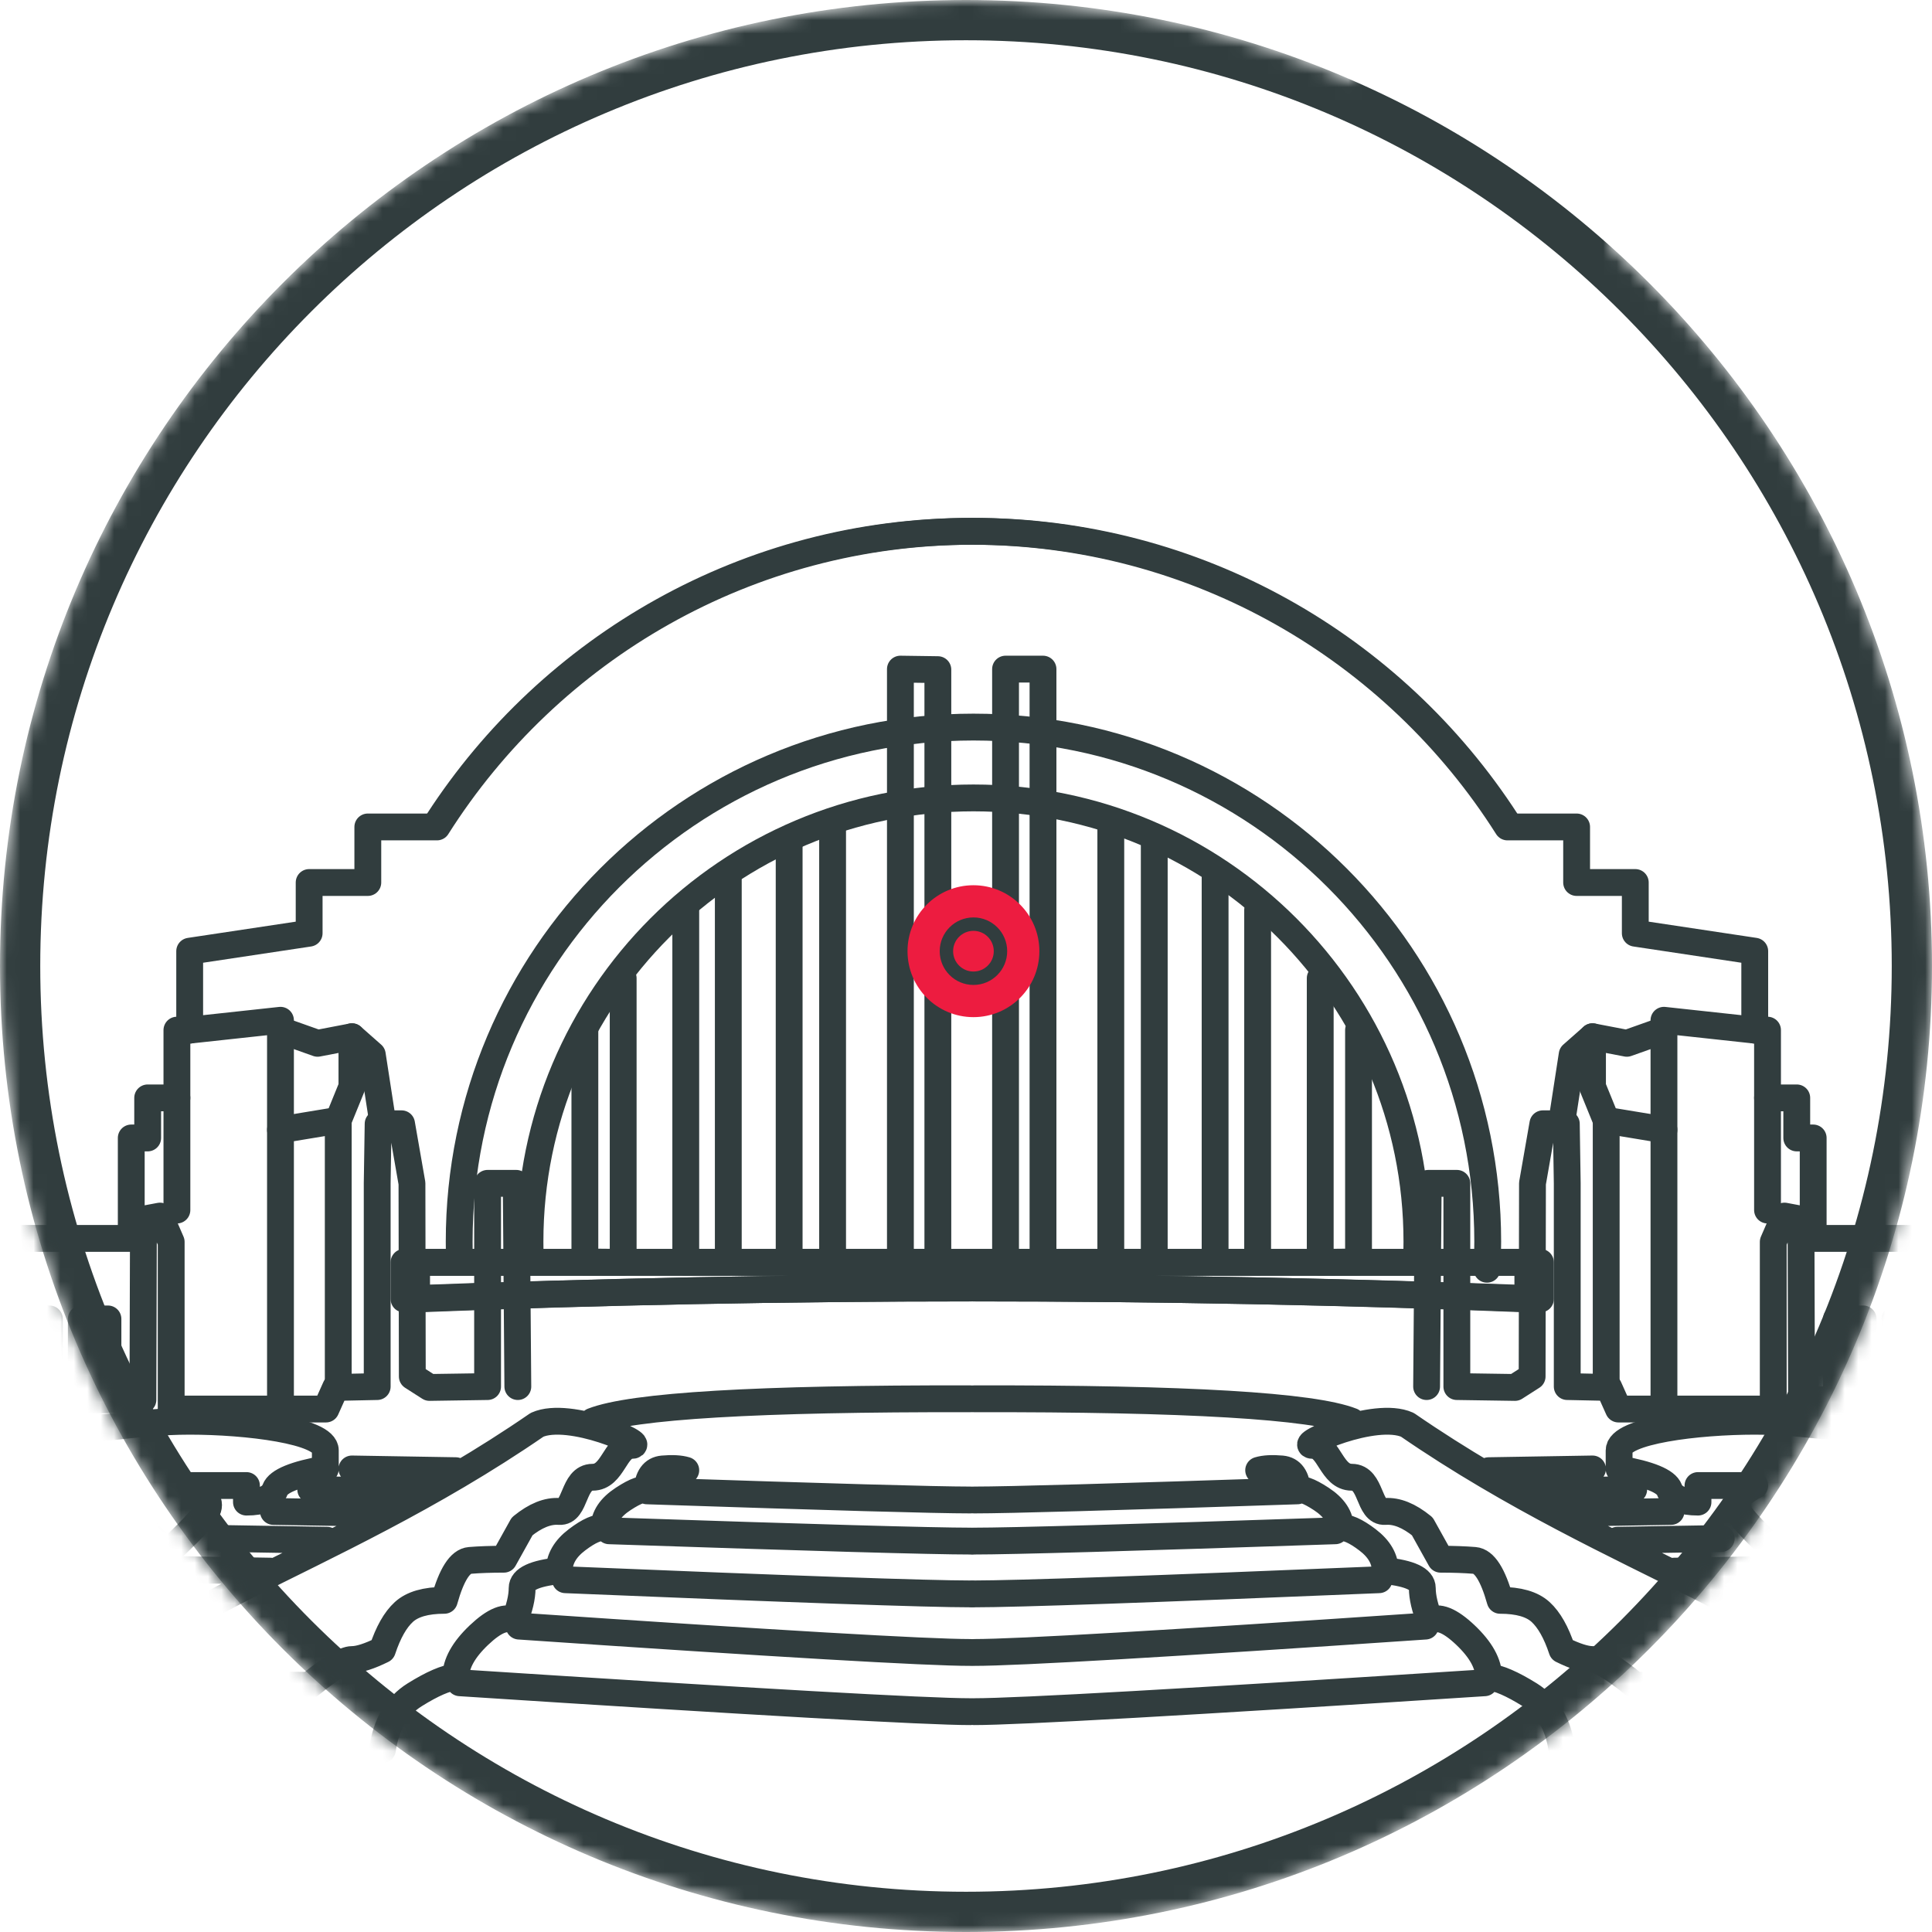 <svg xmlns="http://www.w3.org/2000/svg" xmlns:xlink="http://www.w3.org/1999/xlink" width="144" height="144" viewBox="0 0 144 144">
  <defs>
    <path id="cincinnati-illo-a" d="M101,6.079 L101,2 L120,2 L120,18.333 C134.73,31.517 144,50.676 144,72 C144,111.765 111.765,144 72,144 C32.235,144 0,111.765 0,72 C0,32.235 32.235,0 72,0 C82.317,0 92.128,2.17 101,6.079 Z"/>
  </defs>
  <g fill="none" fill-rule="evenodd">
    <mask id="cincinnati-illo-b" fill="#fff">
      <use xlink:href="#cincinnati-illo-a"/>
    </mask>
    <path fill="#313D3E" fill-rule="nonzero" d="M72,144 C32.235,144 0,111.765 0,72 C0,32.235 32.235,-1.70530257e-13 72,-1.70530257e-13 C111.765,-1.70530257e-13 144,32.235 144,72 C144,111.765 111.765,144 72,144 Z M72,141 C110.108,141 141,110.108 141,72 C141,33.892 110.108,3 72,3 C33.892,3 3,33.892 3,72 C3,110.108 33.892,141 72,141 Z" mask="url(#cincinnati-illo-b)"/>
    <g mask="url(#cincinnati-illo-b)">
      <g transform="translate(-80 6)">
        <path stroke="#313D3E" stroke-linecap="round" stroke-linejoin="round" stroke-width="2" d="M185.574,88.088 C185.597,87.576 185.609,87.061 185.609,86.544 C185.609,68.279 170.81,53.472 152.555,53.472 C134.3,53.472 119.502,68.279 119.502,86.544 C119.502,86.986 119.51,87.426 119.528,87.864"/>
        <path stroke="#313D3E" stroke-linecap="round" stroke-linejoin="round" stroke-width="2" d="M190.832,88.603 C190.868,87.921 190.886,87.235 190.886,86.544 C190.886,65.363 173.725,48.192 152.555,48.192 C131.386,48.192 114.225,65.363 114.225,86.544 C114.225,87.042 114.234,87.537 114.253,88.03"/>
        <g stroke-linecap="round" stroke-linejoin="round" transform="translate(123.593 43.872)">
          <polygon stroke="#313D3E" stroke-width="2" points="23.518 10.56 23.518 44.216 26.309 44.216 26.309 9.6 26.309 5.839 26.309 .039 23.518 0"/>
          <path stroke="#313D3E" stroke-width="2" d="M2.855,23.04 C2.855,37.157 2.855,44.216 2.855,44.216 L0,44.188 L0,26.908"/>
          <polyline stroke="#313D3E" stroke-width="2" points="7.52 17.952 7.52 44.216 10.69 44.216 10.69 15.256"/>
          <polyline stroke="#313D3E" stroke-width="2" points="15.226 13.099 15.226 44.216 18.464 44.216 18.464 11.565"/>
        </g>
        <g stroke-linecap="round" stroke-linejoin="round" transform="matrix(-1 0 0 1 181.257 43.872)">
          <polygon stroke="#313D3E" stroke-width="2" points="23.518 10.56 23.518 44.216 26.309 44.216 26.309 9.6 26.309 0 23.518 0"/>
          <path stroke="#313D3E" stroke-width="2" d="M2.855,23.04 C2.855,37.157 2.855,44.216 2.855,44.216 L0,44.188 L0,26.908"/>
          <polyline stroke="#313D3E" stroke-width="2" points="7.52 17.952 7.52 44.216 10.69 44.216 10.69 15.256"/>
          <polyline stroke="#313D3E" stroke-width="2" points="15.226 13.099 15.226 44.216 18.464 44.216 18.464 11.565"/>
        </g>
        <g stroke-linecap="round" stroke-linejoin="round" transform="translate(4.13 33.6)">
          <polyline stroke="#313D3E" stroke-width="2" points="77.079 64.658 77.079 58.705 79.549 58.705 79.549 64.08"/>
          <polyline stroke="#313D3E" stroke-width="2" points="81.929 64.658 81.929 58.705 83.916 58.705 83.916 64.203"/>
          <path stroke="#313D3E" stroke-width="2" d="M102.101 69.887L109.841 70.016M99.031 71.423L106.77 71.552M96.248 73.055L103.988 73.184M92.507 75.071L100.246 75.2M88.285 77.375L96.024 77.504M82.912 79.679L90.651 79.808M75.747 82.848L86.814 82.848M67.996 85.92L82.208 85.92M86.814 85.92L98.928 86.016C100.51 84.734 101.568 84.093 102.101 84.093 102.634 84.093 103.391 83.852 104.373 83.37 104.805 82.067 105.338 81.126 105.971 80.548 106.604 79.969 107.609 79.679 108.987 79.679 109.528 77.755 110.162 76.763 110.891 76.704 111.62 76.645 112.464 76.615 113.425 76.615L114.786 74.168C115.775 73.362 116.697 72.991 117.551 73.055 118.832 73.152 118.53 70.505 120.045 70.505 121.561 70.505 121.712 68.132 122.948 68.132 124.185 68.132 118.331 65.502 115.897 66.598 100.118 77.472 83.916 81.153 86.814 85.92zM120.045 66.331C122.967 65.184 132.348 64.627 148.186 64.658M100.118 69.887C97.858 70.287 96.611 70.799 96.376 71.423 96.142 72.048 95.429 72.36 94.239 72.358L94.239 71.123 90.008 71.123C91.254 71.772 91.672 72.416 91.264 73.055 90.856 73.695 89.863 74.734 88.285 76.173L86.782 74.552 82.912 74.552C83.581 75.828 83.585 76.77 82.923 77.375 82.261 77.981 81.136 78.437 79.549 78.741L78.823 79.776 77.079 79.776 77.079 78.741 74.205 78.741 71.771 78.741C72.368 80.092 72.368 81.115 71.771 81.808 71.174 82.501 69.549 83.64 66.897 85.223L66.132 81.808 59.731 81.808 58.846 85.92 53.256 85.223 53.256 83.531 46.426 82.848C49.231 85.415 50.44 87.402 50.052 88.81 49.471 90.922 23.907 96.675 18.653 96.042 15.149 95.62 9.042 93.879.331 90.82-.542 83.613.311 79.587 2.888 78.741 6.755 77.472 25.759 76.202 30.525 78.741 35.29 81.28 36.841 76.173 41.903 76.173 45.277 76.173 50.467 76.574 57.471 77.375 60.904 74.622 63.791 72.949 66.132 72.358 69.643 71.472 71.625 67.201 77.079 67.201 82.534 67.201 85.777 66.331 90.008 66.331 94.239 66.331 100.118 67.029 100.118 68.507 100.118 69.492 100.118 69.952 100.118 69.887z"/>
          <path stroke="#313D3E" stroke-width="2" d="M2.587,63.747 L2.707,48.599 L4.841,48.599 L4.841,63.747 L9.172,63.812 L10.452,62.993 L10.478,48.599 L11.253,44.16 L13,44.16 L13.069,48.599 L13.069,63.747 L16.166,63.812 L16.887,65.421 L28.424,65.421 C28.424,57.116 28.424,52.964 28.424,52.964 C28.981,51.681 29.26,51.04 29.26,51.04 L30.341,51.243 L30.496,52.964 L30.531,64.734 L41.67,64.734 C41.728,55.604 41.757,51.04 41.757,51.04 L42.342,47.54 L44.045,47.54 L44.06,51.04 L44.06,65.421 L73.545,64.734 L73.611,51.243 C76.98,50.518 78.664,50.155 78.664,50.155 C93.095,51.312 100.311,51.89 100.311,51.89 C100.196,62.993 100.138,68.544 100.138,68.544 L95.33,67.848 L95.33,58.157 L83.039,57.479 L83.039,67.848 C80.122,67.135 78.664,66.778 78.664,66.778 L73.043,66.837 L52.203,66.837 L52.203,69.246 L114.466,76.875" transform="matrix(-1 0 0 1 117.053 0)"/>
          <path stroke="#313D3E" stroke-width="2" d="M106.921 54.488L190.685 54.488 190.685 57.218C176.251 56.673 162.1 56.4 148.234 56.4 134.368 56.4 120.597 56.673 106.921 57.218L106.921 54.488zM188.149 21.622C179.72 8.609 165.078-1.13686838e-13 148.426-1.13686838e-13 131.598-1.13686838e-13 116.823 8.792 108.438 22.036L103.285 22.036 103.285 26.177 98.912 26.177 98.912 29.956 90.008 31.296 90.008 37.18 89.056 37.18 89.056 50.59"/>
          <path stroke="#313D3E" stroke-width="2" d="M90.008,37.18 L96.775,36.445 L96.775,64.658"/>
          <polyline stroke="#313D3E" stroke-width="2" points="96.775 37.18 99.541 38.162 102.101 37.671 102.101 41.395 101.081 43.9 101.081 63.407"/>
          <path stroke="#313D3E" stroke-width="2" d="M96.775 44.611L101.081 43.9M102.101 37.671L103.618 39.01 104.373 43.9"/>
          <polyline stroke="#313D3E" stroke-width="2" points="89.056 42.23 86.877 42.23 86.877 45.217 85.653 45.217 85.653 52.704 76.011 52.704"/>
          <path stroke="#313D3E" stroke-width="2" d="M126.984 69.984C126.553 69.855 125.979 69.823 125.261 69.887 124.544 69.952 124.155 70.496 124.095 71.52 123.863 71.298 123.271 71.499 122.319 72.121 121.367 72.744 120.891 73.464 120.891 74.28 120.43 74.202 119.757 74.498 118.875 75.168 117.992 75.838 117.551 76.606 117.551 77.472 115.708 77.665 114.786 78.097 114.786 78.768 114.786 79.44 114.594 80.254 114.211 81.211 113.605 80.821 112.725 81.173 111.571 82.267 110.418 83.362 109.841 84.404 109.841 85.395 109.11 85.459 108.087 85.903 106.77 86.725 105.454 87.548 104.655 88.909 104.373 90.808M124.095 71.52C137.593 71.973 145.624 72.2 148.186 72.2M121.273 74.496C136.379 75.008 145.366 75.264 148.234 75.264M118.011 78.144C134.945 78.848 145.019 79.2 148.234 79.2M114.557 81.6C133.762 82.91 144.971 83.565 148.186 83.565M110.144 85.824C132.29 87.259 144.971 87.977 148.186 87.977"/>
        </g>
        <g stroke-linecap="round" stroke-linejoin="round" transform="matrix(-1 0 0 1 300.797 33.6)">
          <polyline stroke="#313D3E" stroke-width="2" points="77.079 64.658 77.079 58.705 79.549 58.705 79.549 64.08"/>
          <polyline stroke="#313D3E" stroke-width="2" points="81.929 64.658 81.929 58.705 83.916 58.705 83.916 64.203"/>
          <path stroke="#313D3E" stroke-width="2" d="M102.101 69.887L109.841 70.016M99.031 71.423L106.77 71.552M96.248 73.055L103.988 73.184M92.507 75.071L100.246 75.2M88.285 77.375L96.024 77.504M82.912 79.679L90.651 79.808M75.747 82.848L86.814 82.848M67.996 85.92L82.208 85.92M86.814 85.92L98.928 86.016C100.51 84.734 101.568 84.093 102.101 84.093 102.634 84.093 103.391 83.852 104.373 83.37 104.805 82.067 105.338 81.126 105.971 80.548 106.604 79.969 107.609 79.679 108.987 79.679 109.528 77.755 110.162 76.763 110.891 76.704 111.62 76.645 112.464 76.615 113.425 76.615L114.786 74.168C115.775 73.362 116.697 72.991 117.551 73.055 118.832 73.152 118.53 70.505 120.045 70.505 121.561 70.505 121.712 68.132 122.948 68.132 124.185 68.132 118.331 65.502 115.897 66.598 100.118 77.472 83.916 81.153 86.814 85.92zM120.045 66.331C122.967 65.184 132.348 64.627 148.186 64.658M100.118 69.887C97.858 70.287 96.611 70.799 96.376 71.423 96.142 72.048 95.429 72.36 94.239 72.358L94.239 71.123 90.008 71.123C91.254 71.772 91.672 72.416 91.264 73.055 90.856 73.695 89.863 74.734 88.285 76.173L86.782 74.552 82.912 74.552C83.581 75.828 83.585 76.77 82.923 77.375 82.261 77.981 81.136 78.437 79.549 78.741L78.823 79.776 77.079 79.776 77.079 78.741 74.205 78.741 71.771 78.741C72.368 80.092 72.368 81.115 71.771 81.808 71.174 82.501 69.549 83.64 66.897 85.223L66.132 81.808 59.731 81.808 58.846 85.92 53.256 85.223 53.256 83.531 46.426 82.848C49.231 85.415 50.44 87.402 50.052 88.81 49.471 90.922 23.907 96.675 18.653 96.042 15.149 95.62 9.042 93.879.331 90.82-.542 83.613.311 79.587 2.888 78.741 6.755 77.472 25.759 76.202 30.525 78.741 35.29 81.28 36.841 76.173 41.903 76.173 45.277 76.173 50.467 76.574 57.471 77.375 60.904 74.622 63.791 72.949 66.132 72.358 69.643 71.472 71.625 67.201 77.079 67.201 82.534 67.201 85.777 66.331 90.008 66.331 94.239 66.331 100.118 67.029 100.118 68.507 100.118 69.492 100.118 69.952 100.118 69.887z"/>
          <path stroke="#313D3E" stroke-width="2" d="M2.587,63.747 L2.707,48.599 L4.841,48.599 L4.841,63.747 L9.172,63.812 L10.452,62.993 L10.478,48.599 L11.253,44.16 L13,44.16 L13.069,48.599 L13.069,63.747 L16.166,63.812 L16.887,65.421 L28.424,65.421 C28.424,57.116 28.424,52.964 28.424,52.964 C28.981,51.681 29.26,51.04 29.26,51.04 L30.341,51.243 L30.496,52.964 L30.531,64.734 L41.67,64.734 C41.728,55.604 41.757,51.04 41.757,51.04 L42.342,47.54 L44.045,47.54 L44.06,51.04 L44.06,65.421 L73.545,64.734 L73.611,51.243 C76.98,50.518 78.664,50.155 78.664,50.155 C93.095,51.312 100.311,51.89 100.311,51.89 C100.196,62.993 100.138,68.544 100.138,68.544 L95.33,67.848 L95.33,58.157 L83.039,57.479 L83.039,67.848 C80.122,67.135 78.664,66.778 78.664,66.778 L73.043,66.837 L52.203,66.837 L52.203,69.246 L114.466,76.875" transform="matrix(-1 0 0 1 117.053 0)"/>
          <path stroke="#313D3E" stroke-width="2" d="M106.921 54.488L190.685 54.488 190.685 57.218C176.251 56.673 162.1 56.4 148.234 56.4 134.368 56.4 120.597 56.673 106.921 57.218L106.921 54.488zM188.149 21.622C179.72 8.609 165.078-1.13686838e-13 148.426-1.13686838e-13 131.598-1.13686838e-13 116.823 8.792 108.438 22.036L103.285 22.036 103.285 26.177 98.912 26.177 98.912 29.956 90.008 31.296 90.008 37.18 89.056 37.18 89.056 50.59"/>
          <path stroke="#313D3E" stroke-width="2" d="M90.008,37.18 L96.775,36.445 L96.775,64.658"/>
          <polyline stroke="#313D3E" stroke-width="2" points="96.775 37.18 99.541 38.162 102.101 37.671 102.101 41.395 101.081 43.9 101.081 63.407"/>
          <path stroke="#313D3E" stroke-width="2" d="M96.775 44.611L101.081 43.9M102.101 37.671L103.618 39.01 104.373 43.9"/>
          <polyline stroke="#313D3E" stroke-width="2" points="89.056 42.23 86.877 42.23 86.877 45.217 85.653 45.217 85.653 52.704 76.011 52.704"/>
          <path stroke="#313D3E" stroke-width="2" d="M126.984 69.984C126.553 69.855 125.979 69.823 125.261 69.887 124.544 69.952 124.155 70.496 124.095 71.52 123.863 71.298 123.271 71.499 122.319 72.121 121.367 72.744 120.891 73.464 120.891 74.28 120.43 74.202 119.757 74.498 118.875 75.168 117.992 75.838 117.551 76.606 117.551 77.472 115.708 77.665 114.786 78.097 114.786 78.768 114.786 79.44 114.594 80.254 114.211 81.211 113.605 80.821 112.725 81.173 111.571 82.267 110.418 83.362 109.841 84.404 109.841 85.395 109.11 85.459 108.087 85.903 106.77 86.725 105.454 87.548 104.655 88.909 104.373 90.808M124.095 71.52C137.593 71.973 145.624 72.2 148.186 72.2M121.273 74.496C136.379 75.008 145.366 75.264 148.234 75.264M118.011 78.144C134.945 78.848 145.019 79.2 148.234 79.2M114.557 81.6C133.762 82.91 144.971 83.565 148.186 83.565M110.144 85.824C132.29 87.259 144.971 87.977 148.186 87.977"/>
        </g>
        <ellipse cx="152.555" cy="64.896" fill="#ED1C40" fill-rule="nonzero" stroke="#ED1C40" rx="4.414" ry="4.416"/>
        <ellipse cx="152.555" cy="64.896" stroke="#313D3E" rx="2.015" ry="2.016"/>
      </g>
    </g>
  </g>
</svg>
